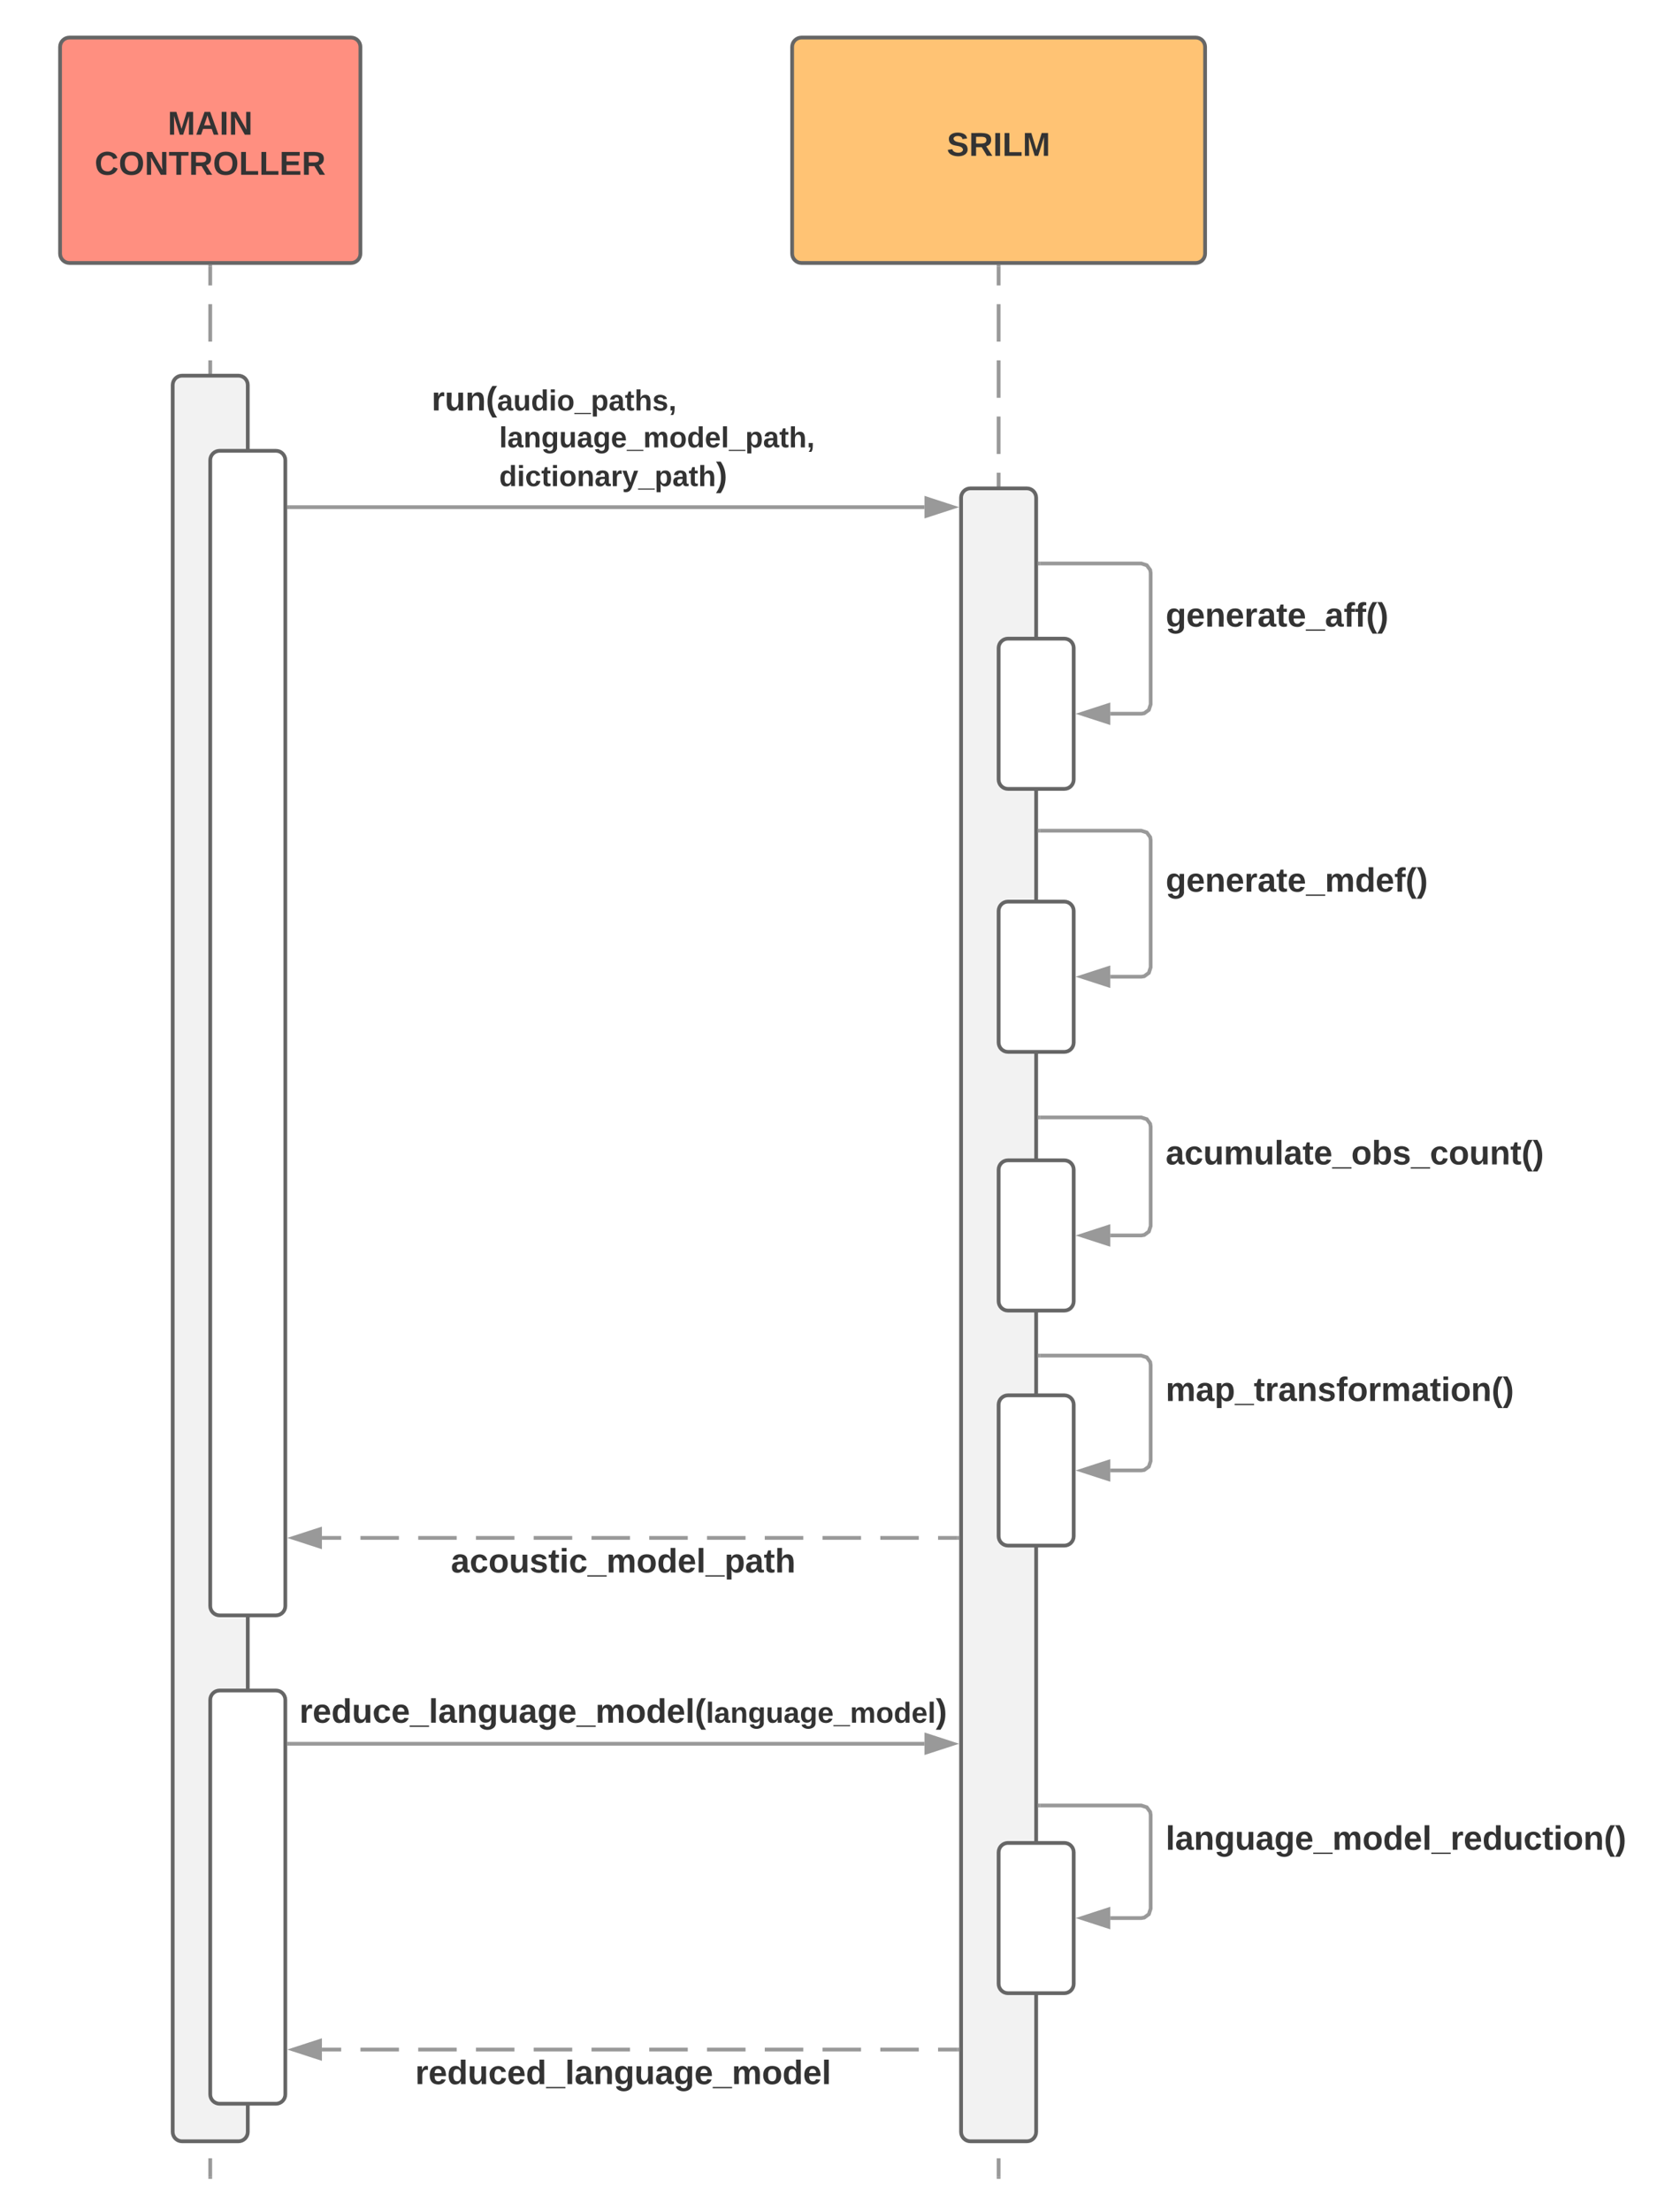 <svg xmlns="http://www.w3.org/2000/svg" xmlns:xlink="http://www.w3.org/1999/xlink" xmlns:lucid="lucid" width="895" height="1177"><g transform="translate(0 0)" lucid:page-tab-id="0_0"><path d="M32 25c0-2.76 2.24-5 5-5h150c2.76 0 5 2.24 5 5v110c0 2.76-2.24 5-5 5H37c-2.76 0-5-2.24-5-5z" stroke="#666" stroke-width="2" fill="#ff8f80"/><use xlink:href="#a" transform="matrix(1,0,0,1,32,20) translate(57.358 51.722)"/><use xlink:href="#b" transform="matrix(1,0,0,1,32,20) translate(18.444 73.056)"/><path d="M112 142v1017" fill="none"/><path d="M112 142v9.97m0 9.97v19.94m0 9.97v19.94m0 9.96v19.95m0 9.98v19.94m0 9.97v19.93m0 9.97v19.94m0 9.97v19.95m0 9.97v19.94m0 9.98v19.94m0 9.97v19.94m0 9.96V481m0 9.97v19.94m0 9.98v19.94m0 9.97v19.94m0 9.97v19.95m0 9.97v19.94m0 9.97v19.94m0 9.97v19.94m0 9.97v19.94m0 9.96v19.95m0 9.98v19.94m0 9.97v19.93m0 9.97v19.94m0 9.97v19.95m0 9.97v19.94m0 9.98v19.94m0 9.97v19.94m0 9.96v19.94m0 9.97v19.94m0 9.98v19.94m0 9.97v19.94m0 9.97v19.95m0 9.97v19.94m0 9.97v9.97" stroke="#999" stroke-width="2" fill="none"/><path d="M113 142.03h-2V141h2z" fill="#999"/><path d="M112 1158.97v1.03" stroke="#999" stroke-width="2" fill="none"/><path d="M92 205c0-2.76 2.24-5 5-5h30c2.76 0 5 2.24 5 5v930c0 2.76-2.24 5-5 5H97c-2.76 0-5-2.24-5-5z" stroke="#666" stroke-width="2" fill="#f2f2f2"/><path d="M422 25c0-2.76 2.24-5 5-5h210c2.76 0 5 2.24 5 5v110c0 2.76-2.24 5-5 5H427c-2.76 0-5-2.24-5-5z" stroke="#666" stroke-width="2" fill="#ffc374"/><use xlink:href="#c" transform="matrix(1,0,0,1,422,20) translate(82.42 62.972)"/><path d="M532 142v1017" fill="none"/><path d="M532 142v9.97m0 9.97v19.94m0 9.97v19.94m0 9.96v19.95m0 9.98v19.94m0 9.97v19.93m0 9.97v19.94m0 9.97v19.95m0 9.97v19.94m0 9.98v19.94m0 9.97v19.94m0 9.96V481m0 9.97v19.94m0 9.98v19.94m0 9.97v19.94m0 9.97v19.95m0 9.97v19.94m0 9.97v19.94m0 9.97v19.94m0 9.97v19.94m0 9.96v19.95m0 9.98v19.94m0 9.97v19.93m0 9.97v19.94m0 9.97v19.95m0 9.97v19.94m0 9.98v19.94m0 9.97v19.94m0 9.96v19.94m0 9.97v19.94m0 9.98v19.94m0 9.97v19.94m0 9.97v19.95m0 9.97v19.94m0 9.97v9.97" stroke="#999" stroke-width="2" fill="none"/><path d="M533 142.03h-2V141h2z" fill="#999"/><path d="M532 1158.97v1.03" stroke="#999" stroke-width="2" fill="none"/><path d="M512 265c0-2.76 2.24-5 5-5h30c2.76 0 5 2.24 5 5v870c0 2.76-2.24 5-5 5h-30c-2.76 0-5-2.24-5-5z" stroke="#666" stroke-width="2" fill="#f2f2f2"/><path d="M154 270h338.5" stroke="#999" stroke-width="2" fill="none"/><path d="M154.03 271H153v-2h1.03z" fill="#999"/><path d="M507.76 270l-14.26 4.64v-9.28z" stroke="#999" stroke-width="2" fill="#999"/><use xlink:href="#d" transform="matrix(1,0,0,1,229.93,204.133) translate(0 14.4)"/><use xlink:href="#e" transform="matrix(1,0,0,1,229.93,204.133) translate(36.01 34.044)"/><use xlink:href="#f" transform="matrix(1,0,0,1,229.93,204.133) translate(36.01 54.667)"/><path d="M532 345c0-2.76 2.24-5 5-5h30c2.76 0 5 2.24 5 5v70c0 2.76-2.24 5-5 5h-30c-2.76 0-5-2.24-5-5z" stroke="#666" stroke-width="2" fill="#fff"/><path d="M611.57 300.1l2.12 2.92.3 1.9v70.24l-1.1 3.4-2.92 2.13-1.9.3H591.5v-2h16.42l1.26-.2 2-1.46.82-2.5v-69.76l-.2-1.26-1.46-2-2.5-.82H554v-2h54.16z" fill="#999"/><path d="M554.03 301H553v-2h1.03zM590.5 384.64L576.24 380l14.26-4.64z" fill="#999"/><path d="M591.5 386l-18.5-6 18.5-6zm-12.03-6l10.03 3.26v-6.52z" fill="#999"/><use xlink:href="#g" transform="matrix(1,0,0,1,621,319.2) translate(0 14.4)"/><use xlink:href="#h" transform="matrix(1,0,0,1,613,319.2) translate(0 14.4)"/><path d="M532 485c0-2.76 2.24-5 5-5h30c2.76 0 5 2.24 5 5v70c0 2.76-2.24 5-5 5h-30c-2.76 0-5-2.24-5-5z" stroke="#666" stroke-width="2" fill="#fff"/><path d="M611.57 442.37l2.12 2.9.3 1.9v68l-1.1 3.4-2.92 2.12-1.9.3H591.5v-2h16.42l1.26-.2 2-1.46.82-2.5v-67.5l-.2-1.26-1.46-2-2.5-.82H554v-2h54.16z" fill="#999"/><path d="M554.03 443.26H553v-2h1.03zM590.5 524.64L576.24 520l14.26-4.64z" fill="#999"/><path d="M591.5 526l-18.5-6 18.5-6zm-12.03-6l10.03 3.26v-6.52z" fill="#999"/><use xlink:href="#i" transform="matrix(1,0,0,1,621,460.33) translate(0 14.4)"/><use xlink:href="#h" transform="matrix(1,0,0,1,613,460.33) translate(0 14.4)"/><path d="M112 245c0-2.76 2.24-5 5-5h30c2.76 0 5 2.24 5 5v610c0 2.76-2.24 5-5 5h-30c-2.76 0-5-2.24-5-5z" stroke="#666" stroke-width="2" fill="#fff"/><path d="M510 818.76H171.5" fill="none"/><path d="M510 818.76h-10.26m-10.26 0h-20.5m-10.27 0h-20.5m-10.26 0h-20.52m-10.25 0h-20.52m-10.26 0h-20.52m-10.26 0h-20.5m-10.27 0h-20.52m-10.25 0h-20.52m-10.26 0h-20.5m-10.27 0h-20.5m-10.27 0H171.5" stroke="#999" stroke-width="2" fill="none"/><path d="M511 819.76h-1.03v-2H511z" fill="#999"/><path d="M156.24 818.76l14.26-4.63v9.27z" stroke="#999" stroke-width="2" fill="#999"/><use xlink:href="#j" transform="matrix(1,0,0,1,240.2,822.761) translate(0 14.4)"/><path d="M532 622.74c0-2.76 2.24-5 5-5h30c2.76 0 5 2.24 5 5v70c0 2.76-2.24 5-5 5h-30c-2.76 0-5-2.24-5-5z" stroke="#666" stroke-width="2" fill="#fff"/><path d="M611.57 595l2.12 2.92.3 1.9v53.08l-1.1 3.4-2.92 2.13-1.9.3H591.5v-2h16.42l1.26-.2 2-1.45.82-2.5v-52.6l-.2-1.27-1.46-2-2.5-.8H554v-2h54.16z" fill="#999"/><path d="M554.03 595.9H553v-2h1.03zM590.5 662.38l-14.26-4.64 14.26-4.63z" fill="#999"/><path d="M591.5 663.75l-18.5-6 18.5-6.02zm-12.03-6L589.5 661v-6.52z" fill="#999"/><use xlink:href="#k" transform="matrix(1,0,0,1,621,605.517) translate(0 14.4)"/><use xlink:href="#h" transform="matrix(1,0,0,1,613,605.517) translate(0 14.4)"/><path d="M532 747.85c0-2.76 2.24-5 5-5h30c2.76 0 5 2.24 5 5v70c0 2.76-2.24 5-5 5h-30c-2.76 0-5-2.24-5-5z" stroke="#666" stroke-width="2" fill="#fff"/><path d="M611.57 721.8l2.12 2.92.3 1.9v51.4l-1.1 3.4-2.92 2.12-1.9.3H591.5v-2h16.42l1.26-.2 2-1.46.82-2.5v-50.9l-.2-1.27-1.46-2-2.5-.8H554v-2h54.16z" fill="#999"/><path d="M554.03 722.7H553v-2h1.03zM590.5 787.48l-14.26-4.63 14.26-4.64z" fill="#999"/><path d="M591.5 788.86l-18.5-6 18.5-6.02zm-12.03-6l10.03 3.25v-6.5z" fill="#999"/><use xlink:href="#l" transform="matrix(1,0,0,1,621,731.473) translate(0 14.4)"/><use xlink:href="#h" transform="matrix(1,0,0,1,613,731.473) translate(0 14.4)"/><path d="M112 905c0-2.76 2.24-5 5-5h30c2.76 0 5 2.24 5 5v210c0 2.76-2.24 5-5 5h-30c-2.76 0-5-2.24-5-5z" stroke="#666" stroke-width="2" fill="#fff"/><path d="M154 928.35h338.5" stroke="#999" stroke-width="2" fill="none"/><path d="M154.03 929.35H153v-2h1.03z" fill="#999"/><path d="M507.76 928.35l-14.26 4.63v-9.27z" stroke="#999" stroke-width="2" fill="#999"/><use xlink:href="#m" transform="matrix(1,0,0,1,159.522,902.746) translate(0 14.4)"/><path d="M532 986.15c0-2.76 2.24-5 5-5h30c2.76 0 5 2.24 5 5v70c0 2.76-2.24 5-5 5h-30c-2.76 0-5-2.24-5-5z" stroke="#666" stroke-width="2" fill="#fff"/><path d="M611.57 961.34l2.12 2.9.3 1.9v50.17l-1.1 3.42-2.92 2.12-1.9.3H591.5v-2h16.42l1.26-.2 2-1.46.82-2.5V966.3l-.2-1.26-1.46-2-2.5-.82H554v-2h54.16z" fill="#999"/><path d="M554.03 962.22H553v-2h1.03zM590.5 1025.78l-14.26-4.63 14.26-4.64z" fill="#999"/><path d="M591.5 1027.16l-18.5-6 18.5-6.02zm-12.03-6l10.03 3.25v-6.5z" fill="#999"/><use xlink:href="#n" transform="matrix(1,0,0,1,621,970.385) translate(0 14.4)"/><use xlink:href="#h" transform="matrix(1,0,0,1,613,970.385) translate(0 14.4)"/><path d="M510 1091.16H171.5" fill="none"/><path d="M510 1091.16h-10.26m-10.26 0h-20.5m-10.27 0h-20.5m-10.26 0h-20.52m-10.25 0h-20.52m-10.26 0h-20.52m-10.26 0h-20.5m-10.27 0h-20.52m-10.25 0h-20.52m-10.26 0h-20.5m-10.27 0h-20.5m-10.27 0H171.5" stroke="#999" stroke-width="2" fill="none"/><path d="M511 1092.16h-1.03v-2H511z" fill="#999"/><path d="M156.24 1091.16l14.26-4.64v9.27z" stroke="#999" stroke-width="2" fill="#999"/><g><use xlink:href="#o" transform="matrix(1,0,0,1,221.225,1095.159) translate(0 14.4)"/></g><defs><path fill="#333" d="M230 0l2-204L168 0h-37L68-204 70 0H24v-248h70l56 185 57-185h69V0h-46" id="p"/><path fill="#333" d="M199 0l-22-63H83L61 0H9l90-248h61L250 0h-51zm-33-102l-36-108c-10 38-24 72-36 108h72" id="q"/><path fill="#333" d="M24 0v-248h52V0H24" id="r"/><path fill="#333" d="M175 0L67-191c6 58 2 128 3 191H24v-248h59L193-55c-6-58-2-129-3-193h46V0h-61" id="s"/><g id="a"><use transform="matrix(0.049,0,0,0.049,0,0)" xlink:href="#p"/><use transform="matrix(0.049,0,0,0.049,14.765,0)" xlink:href="#q"/><use transform="matrix(0.049,0,0,0.049,27.556,0)" xlink:href="#r"/><use transform="matrix(0.049,0,0,0.049,32.494,0)" xlink:href="#s"/></g><path fill="#333" d="M67-125c0 53 21 87 73 88 37 1 54-22 65-47l45 17C233-25 199 4 140 4 58 4 20-42 15-125 8-235 124-281 211-232c18 10 29 29 36 50l-46 12c-8-25-30-41-62-41-52 0-71 34-72 86" id="t"/><path fill="#333" d="M140-251c80 0 125 45 125 126S219 4 139 4C58 4 15-44 15-125s44-126 125-126zm-1 214c52 0 73-35 73-88 0-50-21-86-72-86-52 0-73 35-73 86s22 88 72 88" id="u"/><path fill="#333" d="M136-208V0H84v-208H4v-40h212v40h-80" id="v"/><path fill="#333" d="M240-174c0 40-23 61-54 70L253 0h-59l-57-94H76V0H24v-248c93 4 217-23 216 74zM76-134c48-2 112 12 112-38 0-48-66-32-112-35v73" id="w"/><path fill="#333" d="M24 0v-248h52v208h133V0H24" id="x"/><path fill="#333" d="M24 0v-248h195v40H76v63h132v40H76v65h150V0H24" id="y"/><g id="b"><use transform="matrix(0.049,0,0,0.049,0,0)" xlink:href="#t"/><use transform="matrix(0.049,0,0,0.049,12.79,0)" xlink:href="#u"/><use transform="matrix(0.049,0,0,0.049,26.617,0)" xlink:href="#s"/><use transform="matrix(0.049,0,0,0.049,39.407,0)" xlink:href="#v"/><use transform="matrix(0.049,0,0,0.049,50.222,0)" xlink:href="#w"/><use transform="matrix(0.049,0,0,0.049,63.012,0)" xlink:href="#u"/><use transform="matrix(0.049,0,0,0.049,76.84,0)" xlink:href="#x"/><use transform="matrix(0.049,0,0,0.049,87.654,0)" xlink:href="#x"/><use transform="matrix(0.049,0,0,0.049,98.469,0)" xlink:href="#y"/><use transform="matrix(0.049,0,0,0.049,110.321,0)" xlink:href="#w"/></g><path fill="#333" d="M169-182c-1-43-94-46-97-3 18 66 151 10 154 114 3 95-165 93-204 36-6-8-10-19-12-30l50-8c3 46 112 56 116 5-17-69-150-10-154-114-4-87 153-88 188-35 5 8 8 18 10 28" id="z"/><g id="c"><use transform="matrix(0.049,0,0,0.049,0,0)" xlink:href="#z"/><use transform="matrix(0.049,0,0,0.049,11.852,0)" xlink:href="#w"/><use transform="matrix(0.049,0,0,0.049,24.642,0)" xlink:href="#r"/><use transform="matrix(0.049,0,0,0.049,29.58,0)" xlink:href="#x"/><use transform="matrix(0.049,0,0,0.049,40.395,0)" xlink:href="#p"/></g><path fill="#333" d="M135-150c-39-12-60 13-60 57V0H25l-1-190h47c2 13-1 29 3 40 6-28 27-53 61-41v41" id="A"/><path fill="#333" d="M85 4C-2 5 27-109 22-190h50c7 57-23 150 33 157 60-5 35-97 40-157h50l1 190h-47c-2-12 1-28-3-38-12 25-28 42-61 42" id="B"/><path fill="#333" d="M135-194c87-1 58 113 63 194h-50c-7-57 23-157-34-157-59 0-34 97-39 157H25l-1-190h47c2 12-1 28 3 38 12-26 28-41 61-42" id="C"/><path fill="#333" d="M67-93c0 74 22 123 53 168H70C40 30 18-18 18-93s22-123 52-168h50c-32 44-53 94-53 168" id="D"/><path fill="#333" d="M133-34C117-15 103 5 69 4 32 3 11-16 11-54c-1-60 55-63 116-61 1-26-3-47-28-47-18 1-26 9-28 27l-52-2c7-38 36-58 82-57s74 22 75 68l1 82c-1 14 12 18 25 15v27c-30 8-71 5-69-32zm-48 3c29 0 43-24 42-57-32 0-66-3-65 30 0 17 8 27 23 27" id="E"/><path fill="#333" d="M88-194c31-1 46 15 58 34l-1-101h50l1 261h-48c-2-10 0-23-3-31C134-8 116 4 84 4 32 4 16-41 15-95c0-56 19-97 73-99zm17 164c33 0 40-30 41-66 1-37-9-64-41-64s-38 30-39 65c0 43 13 65 39 65" id="F"/><path fill="#333" d="M25-224v-37h50v37H25zM25 0v-190h50V0H25" id="G"/><path fill="#333" d="M110-194c64 0 96 36 96 99 0 64-35 99-97 99-61 0-95-36-95-99 0-62 34-99 96-99zm-1 164c35 0 45-28 45-65 0-40-10-65-43-65-34 0-45 26-45 65 0 36 10 65 43 65" id="H"/><path fill="#333" d="M-4 44V30h207v14H-4" id="I"/><path fill="#333" d="M135-194c53 0 70 44 70 98 0 56-19 98-73 100-31 1-45-17-59-34 3 33 2 69 2 105H25l-1-265h48c2 10 0 23 3 31 11-24 29-35 60-35zM114-30c33 0 39-31 40-66 0-38-9-64-40-64-56 0-55 130 0 130" id="J"/><path fill="#333" d="M115-3C79 11 28 4 28-45v-112H4v-33h27l15-45h31v45h36v33H77v99c-1 23 16 31 38 25v30" id="K"/><path fill="#333" d="M114-157C55-157 80-60 75 0H25v-261h50l-1 109c12-26 28-41 61-42 86-1 58 113 63 194h-50c-7-57 23-157-34-157" id="L"/><path fill="#333" d="M137-138c1-29-70-34-71-4 15 46 118 7 119 86 1 83-164 76-172 9l43-7c4 19 20 25 44 25 33 8 57-30 24-41C81-84 22-81 20-136c-2-80 154-74 161-7" id="M"/><path fill="#333" d="M76-54c-1 42 2 86-19 110H24C36 42 46 24 48 0H25v-54h51" id="N"/><g id="d"><use transform="matrix(0.05,0,0,0.05,0,0)" xlink:href="#A"/><use transform="matrix(0.05,0,0,0.05,7,0)" xlink:href="#B"/><use transform="matrix(0.05,0,0,0.05,17.95,0)" xlink:href="#C"/><use transform="matrix(0.05,0,0,0.05,28.9,0)" xlink:href="#D"/><use transform="matrix(0.043,0,0,0.043,34.85,0)" xlink:href="#E"/><use transform="matrix(0.043,0,0,0.043,43.492,0)" xlink:href="#B"/><use transform="matrix(0.043,0,0,0.043,52.955,0)" xlink:href="#F"/><use transform="matrix(0.043,0,0,0.043,62.418,0)" xlink:href="#G"/><use transform="matrix(0.043,0,0,0.043,66.739,0)" xlink:href="#H"/><use transform="matrix(0.043,0,0,0.043,76.202,0)" xlink:href="#I"/><use transform="matrix(0.043,0,0,0.043,84.844,0)" xlink:href="#J"/><use transform="matrix(0.043,0,0,0.043,94.307,0)" xlink:href="#E"/><use transform="matrix(0.043,0,0,0.043,102.949,0)" xlink:href="#K"/><use transform="matrix(0.043,0,0,0.043,108.091,0)" xlink:href="#L"/><use transform="matrix(0.043,0,0,0.043,117.554,0)" xlink:href="#M"/><use transform="matrix(0.043,0,0,0.043,126.196,0)" xlink:href="#N"/></g><path fill="#333" d="M25 0v-261h50V0H25" id="O"/><path fill="#333" d="M195-6C206 82 75 100 31 46c-4-6-6-13-8-21l49-6c3 16 16 24 34 25 40 0 42-37 40-79-11 22-30 35-61 35-53 0-70-43-70-97 0-56 18-96 73-97 30 0 46 14 59 34l2-30h47zm-90-29c32 0 41-27 41-63 0-35-9-62-40-62-32 0-39 29-40 63 0 36 9 62 39 62" id="P"/><path fill="#333" d="M185-48c-13 30-37 53-82 52C43 2 14-33 14-96s30-98 90-98c62 0 83 45 84 108H66c0 31 8 55 39 56 18 0 30-7 34-22zm-45-69c5-46-57-63-70-21-2 6-4 13-4 21h74" id="Q"/><path fill="#333" d="M220-157c-53 9-28 100-34 157h-49v-107c1-27-5-49-29-50C55-147 81-57 75 0H25l-1-190h47c2 12-1 28 3 38 10-53 101-56 108 0 13-22 24-43 59-42 82 1 51 116 57 194h-49v-107c-1-25-5-48-29-50" id="R"/><g id="e"><use transform="matrix(0.043,0,0,0.043,0,0)" xlink:href="#O"/><use transform="matrix(0.043,0,0,0.043,4.321,0)" xlink:href="#E"/><use transform="matrix(0.043,0,0,0.043,12.963,0)" xlink:href="#C"/><use transform="matrix(0.043,0,0,0.043,22.426,0)" xlink:href="#P"/><use transform="matrix(0.043,0,0,0.043,31.889,0)" xlink:href="#B"/><use transform="matrix(0.043,0,0,0.043,41.352,0)" xlink:href="#E"/><use transform="matrix(0.043,0,0,0.043,49.994,0)" xlink:href="#P"/><use transform="matrix(0.043,0,0,0.043,59.457,0)" xlink:href="#Q"/><use transform="matrix(0.043,0,0,0.043,68.099,0)" xlink:href="#I"/><use transform="matrix(0.043,0,0,0.043,76.741,0)" xlink:href="#R"/><use transform="matrix(0.043,0,0,0.043,90.568,0)" xlink:href="#H"/><use transform="matrix(0.043,0,0,0.043,100.031,0)" xlink:href="#F"/><use transform="matrix(0.043,0,0,0.043,109.494,0)" xlink:href="#Q"/><use transform="matrix(0.043,0,0,0.043,118.136,0)" xlink:href="#O"/><use transform="matrix(0.043,0,0,0.043,122.457,0)" xlink:href="#I"/><use transform="matrix(0.043,0,0,0.043,131.099,0)" xlink:href="#J"/><use transform="matrix(0.043,0,0,0.043,140.562,0)" xlink:href="#E"/><use transform="matrix(0.043,0,0,0.043,149.204,0)" xlink:href="#K"/><use transform="matrix(0.043,0,0,0.043,154.346,0)" xlink:href="#L"/><use transform="matrix(0.043,0,0,0.043,163.809,0)" xlink:href="#N"/></g><path fill="#333" d="M190-63c-7 42-38 67-86 67-59 0-84-38-90-98-12-110 154-137 174-36l-49 2c-2-19-15-32-35-32-30 0-35 28-38 64-6 74 65 87 74 30" id="S"/><path fill="#333" d="M123 10C108 53 80 86 19 72V37c35 8 53-11 59-39L3-190h52l48 148c12-52 28-100 44-148h51" id="T"/><path fill="#333" d="M102-93c0 74-22 123-52 168H0C30 29 54-18 53-93c0-74-22-123-53-168h50c30 45 52 94 52 168" id="U"/><g id="f"><use transform="matrix(0.043,0,0,0.043,0,0)" xlink:href="#F"/><use transform="matrix(0.043,0,0,0.043,9.463,0)" xlink:href="#G"/><use transform="matrix(0.043,0,0,0.043,13.784,0)" xlink:href="#S"/><use transform="matrix(0.043,0,0,0.043,22.426,0)" xlink:href="#K"/><use transform="matrix(0.043,0,0,0.043,27.568,0)" xlink:href="#G"/><use transform="matrix(0.043,0,0,0.043,31.889,0)" xlink:href="#H"/><use transform="matrix(0.043,0,0,0.043,41.352,0)" xlink:href="#C"/><use transform="matrix(0.043,0,0,0.043,50.815,0)" xlink:href="#E"/><use transform="matrix(0.043,0,0,0.043,59.457,0)" xlink:href="#A"/><use transform="matrix(0.043,0,0,0.043,65.506,0)" xlink:href="#T"/><use transform="matrix(0.043,0,0,0.043,74.148,0)" xlink:href="#I"/><use transform="matrix(0.043,0,0,0.043,82.79,0)" xlink:href="#J"/><use transform="matrix(0.043,0,0,0.043,92.253,0)" xlink:href="#E"/><use transform="matrix(0.043,0,0,0.043,100.895,0)" xlink:href="#K"/><use transform="matrix(0.043,0,0,0.043,106.037,0)" xlink:href="#L"/><use transform="matrix(0.05,0,0,0.05,115.5,0)" xlink:href="#U"/></g><path fill="#333" d="M121-226c-27-7-43 5-38 36h38v33H83V0H34v-157H6v-33h28c-9-59 32-81 87-68v32" id="V"/><g id="g"><use transform="matrix(0.05,0,0,0.05,0,0)" xlink:href="#P"/><use transform="matrix(0.05,0,0,0.05,10.95,0)" xlink:href="#Q"/><use transform="matrix(0.05,0,0,0.05,20.95,0)" xlink:href="#C"/><use transform="matrix(0.05,0,0,0.05,31.9,0)" xlink:href="#Q"/><use transform="matrix(0.05,0,0,0.05,41.9,0)" xlink:href="#A"/><use transform="matrix(0.05,0,0,0.05,48.9,0)" xlink:href="#E"/><use transform="matrix(0.05,0,0,0.05,58.9,0)" xlink:href="#K"/><use transform="matrix(0.05,0,0,0.05,64.85,0)" xlink:href="#Q"/><use transform="matrix(0.05,0,0,0.05,74.85,0)" xlink:href="#I"/><use transform="matrix(0.05,0,0,0.05,84.85,0)" xlink:href="#E"/><use transform="matrix(0.05,0,0,0.05,94.85,0)" xlink:href="#V"/><use transform="matrix(0.05,0,0,0.05,100.8,0)" xlink:href="#V"/><use transform="matrix(0.05,0,0,0.05,106.75,0)" xlink:href="#D"/><use transform="matrix(0.05,0,0,0.05,112.7,0)" xlink:href="#U"/></g><g id="i"><use transform="matrix(0.05,0,0,0.05,0,0)" xlink:href="#P"/><use transform="matrix(0.05,0,0,0.05,10.95,0)" xlink:href="#Q"/><use transform="matrix(0.05,0,0,0.05,20.95,0)" xlink:href="#C"/><use transform="matrix(0.05,0,0,0.05,31.9,0)" xlink:href="#Q"/><use transform="matrix(0.05,0,0,0.05,41.9,0)" xlink:href="#A"/><use transform="matrix(0.05,0,0,0.05,48.9,0)" xlink:href="#E"/><use transform="matrix(0.05,0,0,0.05,58.9,0)" xlink:href="#K"/><use transform="matrix(0.05,0,0,0.05,64.85,0)" xlink:href="#Q"/><use transform="matrix(0.05,0,0,0.05,74.85,0)" xlink:href="#I"/><use transform="matrix(0.05,0,0,0.05,84.85,0)" xlink:href="#R"/><use transform="matrix(0.05,0,0,0.05,100.85,0)" xlink:href="#F"/><use transform="matrix(0.05,0,0,0.05,111.8,0)" xlink:href="#Q"/><use transform="matrix(0.05,0,0,0.05,121.8,0)" xlink:href="#V"/><use transform="matrix(0.05,0,0,0.05,127.75,0)" xlink:href="#D"/><use transform="matrix(0.05,0,0,0.05,133.7,0)" xlink:href="#U"/></g><g id="j"><use transform="matrix(0.05,0,0,0.05,0,0)" xlink:href="#E"/><use transform="matrix(0.05,0,0,0.05,10,0)" xlink:href="#S"/><use transform="matrix(0.05,0,0,0.05,20,0)" xlink:href="#H"/><use transform="matrix(0.05,0,0,0.05,30.95,0)" xlink:href="#B"/><use transform="matrix(0.05,0,0,0.05,41.9,0)" xlink:href="#M"/><use transform="matrix(0.05,0,0,0.05,51.9,0)" xlink:href="#K"/><use transform="matrix(0.05,0,0,0.05,57.85,0)" xlink:href="#G"/><use transform="matrix(0.05,0,0,0.05,62.85,0)" xlink:href="#S"/><use transform="matrix(0.05,0,0,0.05,72.85,0)" xlink:href="#I"/><use transform="matrix(0.05,0,0,0.05,82.85,0)" xlink:href="#R"/><use transform="matrix(0.05,0,0,0.05,98.85,0)" xlink:href="#H"/><use transform="matrix(0.05,0,0,0.05,109.8,0)" xlink:href="#F"/><use transform="matrix(0.05,0,0,0.05,120.75,0)" xlink:href="#Q"/><use transform="matrix(0.05,0,0,0.05,130.75,0)" xlink:href="#O"/><use transform="matrix(0.05,0,0,0.05,135.75,0)" xlink:href="#I"/><use transform="matrix(0.05,0,0,0.05,145.75,0)" xlink:href="#J"/><use transform="matrix(0.05,0,0,0.05,156.7,0)" xlink:href="#E"/><use transform="matrix(0.05,0,0,0.05,166.7,0)" xlink:href="#K"/><use transform="matrix(0.05,0,0,0.05,172.65,0)" xlink:href="#L"/></g><path fill="#333" d="M135-194c52 0 70 43 70 98 0 56-19 99-73 100-30 1-46-15-58-35L72 0H24l1-261h50v104c11-23 29-37 60-37zM114-30c31 0 40-27 40-66 0-37-7-63-39-63s-41 28-41 65c0 36 8 64 40 64" id="W"/><g id="k"><use transform="matrix(0.05,0,0,0.05,0,0)" xlink:href="#E"/><use transform="matrix(0.05,0,0,0.05,10,0)" xlink:href="#S"/><use transform="matrix(0.05,0,0,0.05,20,0)" xlink:href="#B"/><use transform="matrix(0.05,0,0,0.05,30.95,0)" xlink:href="#R"/><use transform="matrix(0.05,0,0,0.05,46.95,0)" xlink:href="#B"/><use transform="matrix(0.05,0,0,0.05,57.9,0)" xlink:href="#O"/><use transform="matrix(0.05,0,0,0.05,62.9,0)" xlink:href="#E"/><use transform="matrix(0.05,0,0,0.05,72.9,0)" xlink:href="#K"/><use transform="matrix(0.05,0,0,0.05,78.85,0)" xlink:href="#Q"/><use transform="matrix(0.05,0,0,0.05,88.85,0)" xlink:href="#I"/><use transform="matrix(0.05,0,0,0.05,98.85,0)" xlink:href="#H"/><use transform="matrix(0.05,0,0,0.05,109.8,0)" xlink:href="#W"/><use transform="matrix(0.05,0,0,0.05,120.75,0)" xlink:href="#M"/><use transform="matrix(0.05,0,0,0.05,130.75,0)" xlink:href="#I"/><use transform="matrix(0.05,0,0,0.05,140.75,0)" xlink:href="#S"/><use transform="matrix(0.05,0,0,0.05,150.75,0)" xlink:href="#H"/><use transform="matrix(0.05,0,0,0.05,161.7,0)" xlink:href="#B"/><use transform="matrix(0.05,0,0,0.05,172.65,0)" xlink:href="#C"/><use transform="matrix(0.05,0,0,0.05,183.6,0)" xlink:href="#K"/><use transform="matrix(0.05,0,0,0.05,189.55,0)" xlink:href="#D"/><use transform="matrix(0.05,0,0,0.05,195.5,0)" xlink:href="#U"/></g><g id="l"><use transform="matrix(0.05,0,0,0.05,0,0)" xlink:href="#R"/><use transform="matrix(0.05,0,0,0.05,16,0)" xlink:href="#E"/><use transform="matrix(0.05,0,0,0.05,26,0)" xlink:href="#J"/><use transform="matrix(0.05,0,0,0.05,36.95,0)" xlink:href="#I"/><use transform="matrix(0.05,0,0,0.05,46.95,0)" xlink:href="#K"/><use transform="matrix(0.05,0,0,0.05,52.9,0)" xlink:href="#A"/><use transform="matrix(0.05,0,0,0.05,59.9,0)" xlink:href="#E"/><use transform="matrix(0.05,0,0,0.05,69.9,0)" xlink:href="#C"/><use transform="matrix(0.05,0,0,0.05,80.85,0)" xlink:href="#M"/><use transform="matrix(0.05,0,0,0.05,90.85,0)" xlink:href="#V"/><use transform="matrix(0.05,0,0,0.05,96.8,0)" xlink:href="#H"/><use transform="matrix(0.05,0,0,0.05,107.75,0)" xlink:href="#A"/><use transform="matrix(0.05,0,0,0.05,114.75,0)" xlink:href="#R"/><use transform="matrix(0.05,0,0,0.05,130.75,0)" xlink:href="#E"/><use transform="matrix(0.05,0,0,0.05,140.75,0)" xlink:href="#K"/><use transform="matrix(0.05,0,0,0.05,146.7,0)" xlink:href="#G"/><use transform="matrix(0.05,0,0,0.05,151.7,0)" xlink:href="#H"/><use transform="matrix(0.05,0,0,0.05,162.65,0)" xlink:href="#C"/><use transform="matrix(0.05,0,0,0.05,173.6,0)" xlink:href="#D"/><use transform="matrix(0.05,0,0,0.05,179.55,0)" xlink:href="#U"/></g><g id="m"><use transform="matrix(0.05,0,0,0.05,0,0)" xlink:href="#A"/><use transform="matrix(0.05,0,0,0.05,7,0)" xlink:href="#Q"/><use transform="matrix(0.05,0,0,0.05,17,0)" xlink:href="#F"/><use transform="matrix(0.05,0,0,0.05,27.95,0)" xlink:href="#B"/><use transform="matrix(0.05,0,0,0.05,38.9,0)" xlink:href="#S"/><use transform="matrix(0.05,0,0,0.05,48.9,0)" xlink:href="#Q"/><use transform="matrix(0.05,0,0,0.05,58.9,0)" xlink:href="#I"/><use transform="matrix(0.05,0,0,0.05,68.9,0)" xlink:href="#O"/><use transform="matrix(0.05,0,0,0.05,73.9,0)" xlink:href="#E"/><use transform="matrix(0.05,0,0,0.05,83.9,0)" xlink:href="#C"/><use transform="matrix(0.05,0,0,0.05,94.85,0)" xlink:href="#P"/><use transform="matrix(0.05,0,0,0.05,105.8,0)" xlink:href="#B"/><use transform="matrix(0.05,0,0,0.05,116.75,0)" xlink:href="#E"/><use transform="matrix(0.05,0,0,0.05,126.75,0)" xlink:href="#P"/><use transform="matrix(0.05,0,0,0.05,137.7,0)" xlink:href="#Q"/><use transform="matrix(0.05,0,0,0.05,147.7,0)" xlink:href="#I"/><use transform="matrix(0.05,0,0,0.05,157.7,0)" xlink:href="#R"/><use transform="matrix(0.05,0,0,0.05,173.7,0)" xlink:href="#H"/><use transform="matrix(0.05,0,0,0.05,184.65,0)" xlink:href="#F"/><use transform="matrix(0.05,0,0,0.05,195.6,0)" xlink:href="#Q"/><use transform="matrix(0.05,0,0,0.05,205.6,0)" xlink:href="#O"/><use transform="matrix(0.05,0,0,0.05,210.6,0)" xlink:href="#D"/><use transform="matrix(0.043,0,0,0.043,216.55,0)" xlink:href="#O"/><use transform="matrix(0.043,0,0,0.043,220.871,0)" xlink:href="#E"/><use transform="matrix(0.043,0,0,0.043,229.513,0)" xlink:href="#C"/><use transform="matrix(0.043,0,0,0.043,238.976,0)" xlink:href="#P"/><use transform="matrix(0.043,0,0,0.043,248.439,0)" xlink:href="#B"/><use transform="matrix(0.043,0,0,0.043,257.902,0)" xlink:href="#E"/><use transform="matrix(0.043,0,0,0.043,266.544,0)" xlink:href="#P"/><use transform="matrix(0.043,0,0,0.043,276.007,0)" xlink:href="#Q"/><use transform="matrix(0.043,0,0,0.043,284.649,0)" xlink:href="#I"/><use transform="matrix(0.043,0,0,0.043,293.291,0)" xlink:href="#R"/><use transform="matrix(0.043,0,0,0.043,307.118,0)" xlink:href="#H"/><use transform="matrix(0.043,0,0,0.043,316.581,0)" xlink:href="#F"/><use transform="matrix(0.043,0,0,0.043,326.044,0)" xlink:href="#Q"/><use transform="matrix(0.043,0,0,0.043,334.686,0)" xlink:href="#O"/><use transform="matrix(0.05,0,0,0.05,339.007,0)" xlink:href="#U"/></g><g id="n"><use transform="matrix(0.05,0,0,0.05,0,0)" xlink:href="#O"/><use transform="matrix(0.05,0,0,0.05,5,0)" xlink:href="#E"/><use transform="matrix(0.05,0,0,0.05,15,0)" xlink:href="#C"/><use transform="matrix(0.05,0,0,0.05,25.95,0)" xlink:href="#P"/><use transform="matrix(0.05,0,0,0.05,36.9,0)" xlink:href="#B"/><use transform="matrix(0.05,0,0,0.05,47.85,0)" xlink:href="#E"/><use transform="matrix(0.05,0,0,0.05,57.85,0)" xlink:href="#P"/><use transform="matrix(0.05,0,0,0.05,68.8,0)" xlink:href="#Q"/><use transform="matrix(0.05,0,0,0.05,78.8,0)" xlink:href="#I"/><use transform="matrix(0.05,0,0,0.05,88.8,0)" xlink:href="#R"/><use transform="matrix(0.05,0,0,0.05,104.8,0)" xlink:href="#H"/><use transform="matrix(0.05,0,0,0.05,115.75,0)" xlink:href="#F"/><use transform="matrix(0.05,0,0,0.05,126.7,0)" xlink:href="#Q"/><use transform="matrix(0.05,0,0,0.05,136.7,0)" xlink:href="#O"/><use transform="matrix(0.05,0,0,0.05,141.7,0)" xlink:href="#I"/><use transform="matrix(0.05,0,0,0.05,151.7,0)" xlink:href="#A"/><use transform="matrix(0.05,0,0,0.05,158.7,0)" xlink:href="#Q"/><use transform="matrix(0.05,0,0,0.05,168.7,0)" xlink:href="#F"/><use transform="matrix(0.05,0,0,0.05,179.65,0)" xlink:href="#B"/><use transform="matrix(0.05,0,0,0.05,190.6,0)" xlink:href="#S"/><use transform="matrix(0.05,0,0,0.05,200.6,0)" xlink:href="#K"/><use transform="matrix(0.05,0,0,0.05,206.55,0)" xlink:href="#G"/><use transform="matrix(0.05,0,0,0.05,211.55,0)" xlink:href="#H"/><use transform="matrix(0.05,0,0,0.05,222.5,0)" xlink:href="#C"/><use transform="matrix(0.05,0,0,0.05,233.45,0)" xlink:href="#D"/><use transform="matrix(0.05,0,0,0.05,239.4,0)" xlink:href="#U"/></g><g id="o"><use transform="matrix(0.05,0,0,0.05,0,0)" xlink:href="#A"/><use transform="matrix(0.05,0,0,0.05,7,0)" xlink:href="#Q"/><use transform="matrix(0.05,0,0,0.05,17,0)" xlink:href="#F"/><use transform="matrix(0.05,0,0,0.05,27.95,0)" xlink:href="#B"/><use transform="matrix(0.05,0,0,0.05,38.9,0)" xlink:href="#S"/><use transform="matrix(0.05,0,0,0.05,48.9,0)" xlink:href="#Q"/><use transform="matrix(0.05,0,0,0.05,58.9,0)" xlink:href="#F"/><use transform="matrix(0.05,0,0,0.05,69.85,0)" xlink:href="#I"/><use transform="matrix(0.05,0,0,0.05,79.85,0)" xlink:href="#O"/><use transform="matrix(0.05,0,0,0.05,84.85,0)" xlink:href="#E"/><use transform="matrix(0.05,0,0,0.05,94.85,0)" xlink:href="#C"/><use transform="matrix(0.05,0,0,0.05,105.8,0)" xlink:href="#P"/><use transform="matrix(0.05,0,0,0.05,116.75,0)" xlink:href="#B"/><use transform="matrix(0.05,0,0,0.05,127.7,0)" xlink:href="#E"/><use transform="matrix(0.05,0,0,0.05,137.7,0)" xlink:href="#P"/><use transform="matrix(0.05,0,0,0.05,148.65,0)" xlink:href="#Q"/><use transform="matrix(0.05,0,0,0.05,158.65,0)" xlink:href="#I"/><use transform="matrix(0.05,0,0,0.05,168.65,0)" xlink:href="#R"/><use transform="matrix(0.05,0,0,0.05,184.65,0)" xlink:href="#H"/><use transform="matrix(0.05,0,0,0.05,195.6,0)" xlink:href="#F"/><use transform="matrix(0.05,0,0,0.05,206.55,0)" xlink:href="#Q"/><use transform="matrix(0.05,0,0,0.05,216.55,0)" xlink:href="#O"/></g></defs></g></svg>